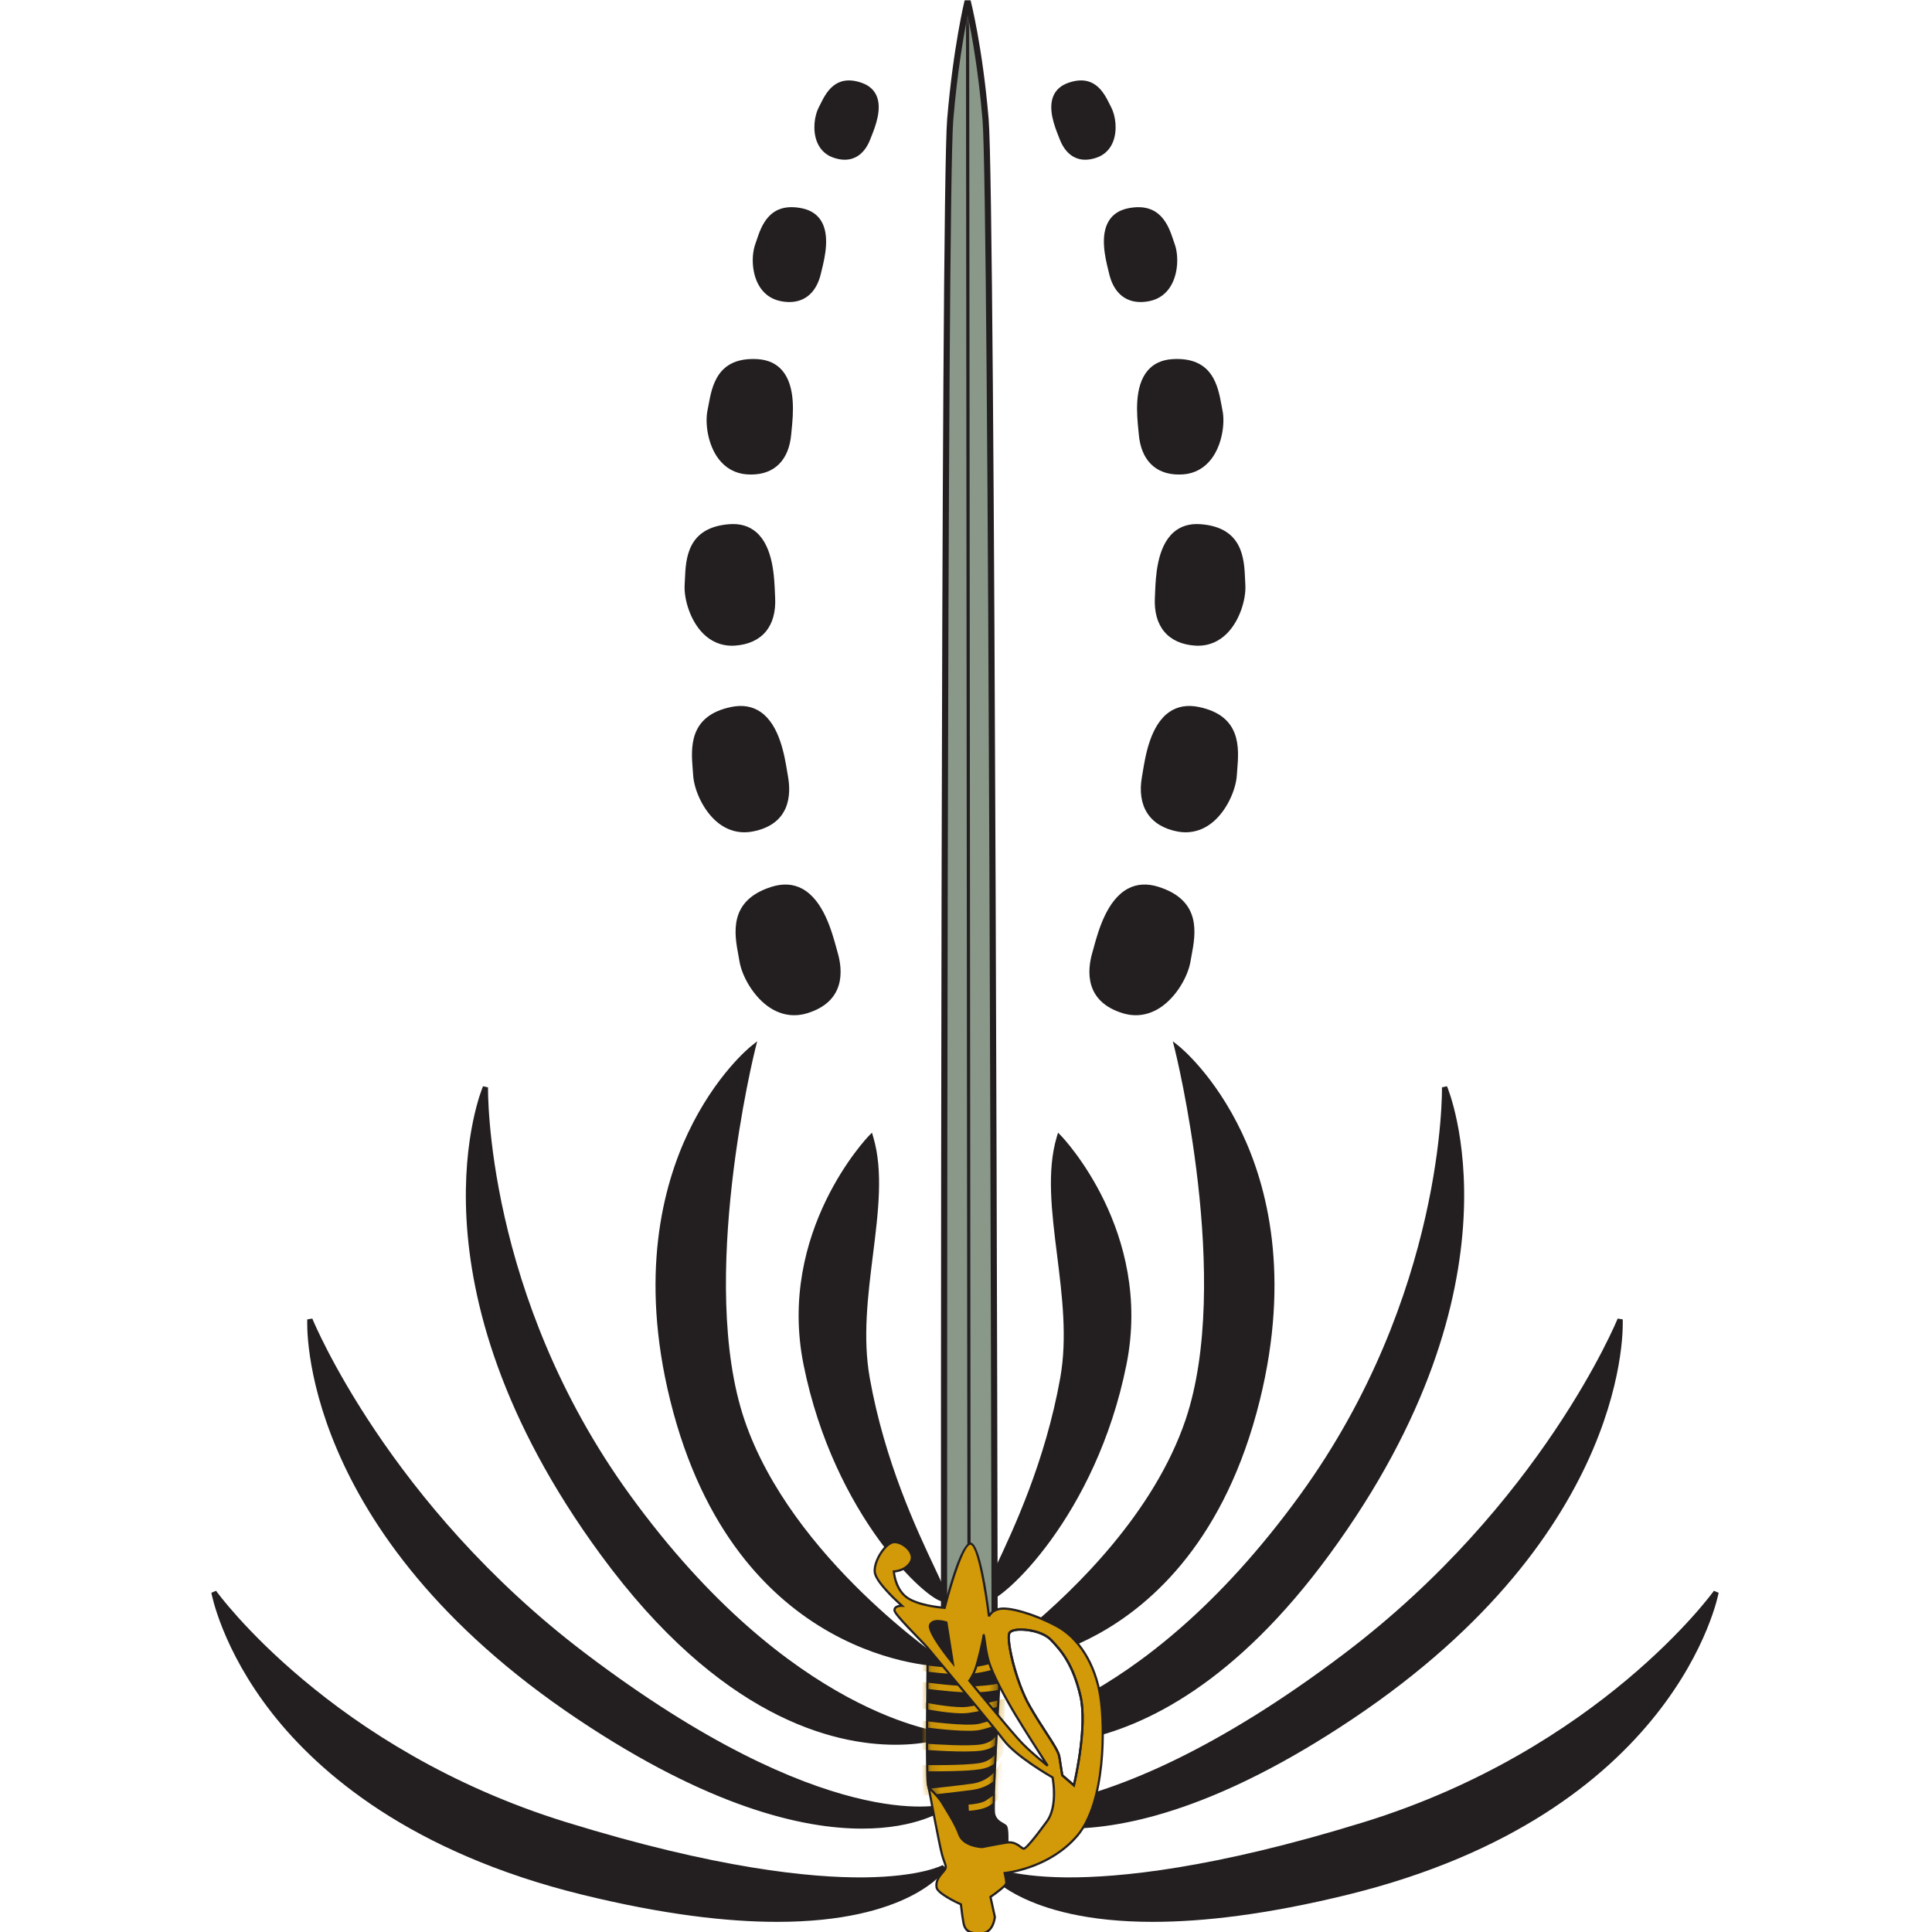 <?xml version="1.0" encoding="UTF-8"?>
<svg width="200px" height="200px" viewBox="0 0 200 200" version="1.1" xmlns="http://www.w3.org/2000/svg" xmlns:xlink="http://www.w3.org/1999/xlink">
    <!-- Generator: Sketch 51.3 (57544) - http://www.bohemiancoding.com/sketch -->
    <title>chaminade</title>
    <desc>Created with Sketch.</desc>
    <defs>
        <path d="M5.327,0.031 C5.327,0.031 5.087,147.763 4.392,155.993 C3.753,163.565 2.531,168.245 2.531,168.245 C2.531,168.245 1.37,163.565 0.73,155.993 C0.036,147.763 0.09,0.456 0.09,0.456 L5.327,0.031 Z" id="path-1"></path>
        <path d="M8.379,1.025 C8.379,1.025 8.425,2.324 8.254,2.611 C8.081,2.901 7.213,3.015 7.011,3.897 C6.807,4.779 7.566,17.507 7.566,17.507 L7.324,23.207 L0.189,24.663 C0.189,24.663 -0.072,7.967 0.156,6.93 C0.383,5.892 0.879,5.574 0.879,5.574 L3.744,0.037 L8.15,0.074 L8.379,1.025 Z" id="path-3"></path>
    </defs>
    <g id="chaminade" stroke="none" stroke-width="1" fill="none" fill-rule="evenodd">
        <g id="chaminade_BGL" transform="translate(21, -1)">
            <g id="chaminade" transform="translate(0.88, 0.219)">
                <g id="g10">
                    <g transform="translate(78.5, 100.547) scale(-1, 1) rotate(-180) translate(-78.5, -100.547) translate(0, 0.047)">
                        <g id="g12">
                            <path d="M87.027,19.945 C86.645,20.555 86.151,21.289 85.613,22.146 C85.088,21.944 84.595,21.769 84.136,21.617 C84.48,21.103 84.77,20.719 84.937,20.6 C85.1,20.484 85.299,20.221 85.51,19.88 C85.989,19.885 86.495,19.905 87.027,19.945 Z M90.097,20.381 C96.697,21.739 105.869,26.32 115.512,39.48 C136.374,67.95 127.662,87.71 127.662,87.71 C127.662,87.71 128.152,66.356 112.934,45.37 C104.413,33.619 96.169,27.435 90.067,24.189 C90.247,23.056 90.216,21.691 90.097,20.381 Z M84.749,31.487 C85.567,31.343 86.416,31.019 86.903,30.519 C87.183,30.232 87.471,29.924 87.756,29.571 C94.564,32.068 104.113,38.551 108.272,55.372 C114.419,80.236 99.988,91.76 99.988,91.76 C99.988,91.76 106.063,67.767 101.092,53.163 C97.831,43.583 89.852,35.745 84.749,31.487 Z M82.639,29.793 C81.135,28.632 80.188,28.005 80.188,28.005 C80.188,28.005 81.24,27.996 82.951,28.285 C82.813,28.837 82.708,29.351 82.639,29.793 Z M81.133,20.328 C81.141,20.491 81.149,20.654 81.157,20.816 C80.434,20.672 80.045,20.641 80.045,20.641 C80.045,20.641 80.424,20.493 81.133,20.328 Z M80.808,12.861 C80.808,12.92 80.81,12.999 80.812,13.096 C80.395,13.157 80.188,13.217 80.188,13.217 C80.188,13.217 80.392,13.072 80.808,12.861 Z M86.35,11.399 C92.264,10.821 102.582,12.246 117.918,22.5 C147.263,42.119 145.832,63.667 145.832,63.667 C145.832,63.667 138.168,44.581 117.511,28.918 C103.359,18.185 93.365,14.546 87.304,13.423 C87.24,13.036 87.133,12.667 86.965,12.359 C86.806,12.067 86.59,11.737 86.35,11.399 Z M97.962,108.205 C93.3,109.677 92.011,103.479 91.459,101.577 C90.907,99.676 90.782,96.73 94.464,95.626 C98.146,94.521 100.724,98.571 101.092,100.78 C101.461,102.989 102.625,106.732 97.962,108.205 Z M102.153,126.816 C97.551,127.755 96.942,121.705 96.606,119.833 C96.27,117.962 96.448,115.136 100.075,114.451 C103.702,113.766 105.758,117.892 105.887,120.04 C106.017,122.186 106.754,125.877 102.153,126.816 Z M102.414,145.73 C97.918,146.086 98.046,140.247 97.944,138.424 C97.842,136.601 98.341,133.928 101.88,133.699 C105.419,133.471 106.894,137.645 106.767,139.706 C106.64,141.769 106.91,145.374 102.414,145.73 Z M99.514,162.819 C95.237,162.559 96.13,157.084 96.275,155.355 C96.42,153.626 97.244,151.177 100.603,151.43 C103.962,151.683 104.798,155.805 104.405,157.728 C104.013,159.651 103.791,163.078 99.514,162.819 Z M94.953,178.438 C91.533,177.743 92.874,173.429 93.187,172.05 C93.5,170.673 94.442,168.791 97.123,169.376 C99.803,169.96 100.01,173.38 99.476,174.886 C98.94,176.393 98.373,179.132 94.953,178.438 Z M88.78,191.429 C86.047,190.463 87.649,187.068 88.066,185.971 C88.484,184.874 89.475,183.435 91.613,184.226 C93.75,185.017 93.525,187.853 92.911,189.031 C92.297,190.208 91.514,192.395 88.78,191.429 Z M87.776,82.495 C85.752,75.683 89.676,66.172 88.144,57.581 C85.935,45.187 80.145,36.165 80.188,34.878 C80.229,33.589 91.09,42.241 94.464,59.054 C97.233,72.852 87.776,82.495 87.776,82.495 Z M80.188,6.958 C80.188,6.958 86.951,-3.113 117.537,4.382 C151.821,12.78 155.766,35.43 155.766,35.43 C155.766,35.43 144.147,19.03 119.377,11.376 C89.021,1.995 80.188,6.958 80.188,6.958 Z" id="path14" fill="#231F20"></path>
                            <path d="M87.158,19.733 C86.728,20.44 86.118,21.33 85.454,22.402 C84.925,22.199 84.43,22.022 83.97,21.87 C84.386,21.23 84.744,20.738 84.937,20.6 C85.135,20.459 85.384,20.103 85.646,19.654 C86.124,19.664 86.629,19.689 87.158,19.733 Z M90.076,20.155 C96.763,21.52 106.052,26.111 115.73,39.32 C136.447,67.589 127.999,87.62 127.911,87.819 L127.391,87.703 C127.397,87.491 127.699,66.194 112.715,45.53 C104.289,33.91 96.09,27.752 90.01,24.501 C90.264,23.25 90.224,21.656 90.076,20.155 Z M83.017,28.027 C82.81,28.818 82.665,29.545 82.595,30.111 C81.061,28.917 80.077,28.257 80.038,28.232 L79.299,27.741 L80.185,27.734 C80.185,27.734 80.188,27.734 80.19,27.734 C80.277,27.734 81.341,27.741 83.017,28.027 Z M87.93,29.35 C89.154,29.802 90.462,30.38 91.806,31.12 C97.483,34.246 104.993,40.98 108.535,55.308 C111.73,68.229 109.289,77.501 106.68,83.006 C103.847,88.983 100.305,91.852 100.157,91.972 L99.526,92.475 L99.725,91.693 C99.785,91.453 105.723,67.613 100.835,53.25 C97.571,43.66 89.447,35.757 84.373,31.541 C85.295,31.438 86.341,31.097 86.903,30.519 C87.24,30.173 87.588,29.799 87.93,29.35 Z M81.171,21.103 C80.448,20.952 80.047,20.913 80.022,20.911 L79.946,20.389 C79.972,20.379 80.381,20.228 81.12,20.065 C81.137,20.416 81.154,20.763 81.171,21.103 Z M87.338,13.664 C87.281,13.19 87.168,12.73 86.965,12.359 C86.759,11.982 86.459,11.541 86.133,11.102 C86.904,11.018 87.749,10.968 88.672,10.968 C94.848,10.968 104.484,13.191 118.069,22.274 C147.206,41.755 146.117,63.467 146.102,63.685 L145.581,63.768 C145.504,63.578 137.709,44.574 117.347,29.135 C104.113,19.098 93.905,14.959 87.338,13.664 Z M80.82,13.347 C80.619,13.385 80.433,13.43 80.263,13.479 L80.031,12.997 C80.095,12.951 80.358,12.771 80.828,12.536 C80.815,12.627 80.808,12.726 80.808,12.834 C80.808,12.935 80.812,13.11 80.82,13.347 Z M90.469,183.731 C90.858,183.731 91.272,183.81 91.708,183.971 C92.479,184.256 93.047,184.824 93.35,185.612 C93.811,186.806 93.599,188.298 93.152,189.156 C93.099,189.256 93.046,189.364 92.99,189.477 C92.4,190.663 91.412,192.65 88.69,191.684 C87.969,191.429 87.464,190.994 87.189,190.39 C86.565,189.013 87.306,187.152 87.703,186.151 L87.812,185.874 C88.347,184.47 89.284,183.731 90.469,183.731 Z M96.193,168.999 C96.506,168.999 96.836,169.035 97.181,169.111 C98.132,169.319 98.891,169.89 99.377,170.763 C100.118,172.095 100.116,173.891 99.731,174.978 C99.685,175.107 99.639,175.245 99.591,175.388 C99.093,176.883 98.252,179.38 94.899,178.704 C94.011,178.523 93.347,178.096 92.929,177.436 C91.965,175.918 92.535,173.588 92.839,172.338 L92.923,171.991 C93.363,170.05 94.532,168.999 96.193,168.999 Z M100.155,151.143 C100.308,151.143 100.464,151.148 100.623,151.16 C101.798,151.249 102.805,151.806 103.533,152.771 C104.638,154.234 104.945,156.444 104.671,157.783 C104.637,157.947 104.606,158.121 104.572,158.305 C104.203,160.31 103.657,163.337 99.497,163.089 C98.404,163.023 97.54,162.624 96.928,161.907 C95.515,160.246 95.806,157.334 95.963,155.77 C95.979,155.607 95.994,155.459 96.005,155.332 C96.23,152.647 97.733,151.143 100.155,151.143 Z M102.151,133.42 C103.27,133.42 104.292,133.851 105.12,134.676 C106.484,136.035 107.126,138.291 107.037,139.724 C107.026,139.9 107.019,140.087 107.011,140.283 C106.919,142.422 106.782,145.656 102.435,146 C101.29,146.093 100.334,145.805 99.594,145.147 C97.882,143.628 97.759,140.554 97.694,138.902 C97.687,138.729 97.681,138.572 97.674,138.44 C97.506,135.438 99.033,133.611 101.862,133.429 C101.96,133.422 102.055,133.42 102.151,133.42 Z M100.856,114.106 C101.816,114.106 102.732,114.428 103.541,115.058 C105.121,116.289 106.068,118.535 106.157,120.023 C106.169,120.206 106.185,120.4 106.201,120.605 C106.379,122.823 106.647,126.176 102.207,127.082 C101.038,127.321 100.017,127.146 99.17,126.562 C97.212,125.211 96.697,122.052 96.42,120.356 C96.39,120.178 96.364,120.018 96.339,119.882 C95.786,116.808 97.129,114.731 100.025,114.184 C100.304,114.132 100.581,114.106 100.856,114.106 Z M95.695,95.17 C96.53,95.17 97.349,95.411 98.115,95.887 C99.881,96.988 101.105,99.207 101.359,100.736 C101.391,100.924 101.428,101.124 101.467,101.332 C101.892,103.607 102.534,107.045 98.044,108.463 C96.863,108.836 95.789,108.768 94.852,108.257 C92.682,107.074 91.804,103.863 91.333,102.137 C91.283,101.955 91.239,101.793 91.198,101.653 C90.667,99.821 90.373,96.57 94.387,95.366 C94.824,95.235 95.261,95.17 95.695,95.17 Z M80.313,34.481 C81.832,34.481 91.569,43.243 94.73,59.001 C97.495,72.779 88.066,82.588 87.97,82.684 L87.648,83.013 L87.516,82.572 C86.463,79.028 86.989,74.812 87.547,70.351 C88.073,66.136 88.617,61.778 87.877,57.629 C86.331,48.952 82.994,41.877 81.202,38.075 C80.301,36.162 79.902,35.298 79.917,34.87 C79.923,34.655 80.071,34.501 80.285,34.482 C80.294,34.481 80.304,34.481 80.313,34.481 Z M97.459,1.316 C102.626,1.316 109.225,2.066 117.601,4.119 C151.664,12.462 155.993,35.155 156.033,35.383 L155.544,35.587 C155.429,35.423 143.685,19.171 119.297,11.635 C103.715,6.819 93.939,5.88 88.493,5.919 C82.589,5.975 80.341,7.183 80.32,7.195 L79.963,6.806 C80.165,6.504 83.862,1.316 97.459,1.316 Z" id="path16" fill="#231F20" fill-rule="nonzero"></path>
                            <path d="M58.07,108.205 C62.733,109.677 64.022,103.479 64.574,101.577 C65.126,99.676 65.25,96.73 61.568,95.626 C57.887,94.521 55.309,98.571 54.941,100.78 C54.572,102.989 53.408,106.732 58.07,108.205 Z M53.88,126.816 C58.481,127.755 59.09,121.705 59.426,119.833 C59.763,117.962 59.585,115.136 55.958,114.451 C52.33,113.766 50.275,117.892 50.145,120.04 C50.015,122.186 49.279,125.877 53.88,126.816 Z M53.619,145.73 C58.115,146.086 57.987,140.247 58.089,138.424 C58.191,136.601 57.691,133.928 54.152,133.699 C50.614,133.471 49.139,137.645 49.266,139.706 C49.393,141.769 49.124,145.374 53.619,145.73 Z M56.519,162.819 C60.795,162.559 59.903,157.084 59.757,155.355 C59.612,153.626 58.788,151.177 55.43,151.43 C52.071,151.683 51.235,155.805 51.627,157.728 C52.02,159.651 52.242,163.078 56.519,162.819 Z M61.08,178.438 C64.499,177.743 63.159,173.429 62.846,172.05 C62.532,170.673 61.59,168.791 58.91,169.376 C56.23,169.96 56.023,173.38 56.557,174.886 C57.092,176.393 57.66,179.132 61.08,178.438 Z M67.253,191.429 C69.985,190.463 68.383,187.068 67.967,185.971 C67.549,184.874 66.557,183.435 64.42,184.226 C62.282,185.017 62.508,187.853 63.121,189.031 C63.735,190.208 64.519,192.395 67.253,191.429 Z M68.256,82.495 C70.281,75.683 66.357,66.172 67.888,57.581 C70.097,45.187 75.888,36.165 75.846,34.878 C75.804,33.589 64.942,42.241 61.568,59.054 C58.799,72.852 68.256,82.495 68.256,82.495 Z M56.045,91.76 C56.045,91.76 49.97,67.767 54.941,53.163 C59.911,38.56 75.846,28.005 75.846,28.005 C75.846,28.005 54.572,27.821 47.761,55.372 C41.614,80.236 56.045,91.76 56.045,91.76 Z M75.988,20.641 C75.988,20.641 60.095,21.93 43.098,45.37 C27.881,66.356 28.37,87.71 28.37,87.71 C28.37,87.71 19.657,67.95 40.521,39.48 C59.133,14.079 75.988,20.641 75.988,20.641 Z M75.846,13.217 C75.846,13.217 63.838,9.72 38.52,28.918 C17.865,44.581 10.2,63.667 10.2,63.667 C10.2,63.667 8.77,42.119 38.113,22.5 C64.291,4.998 75.846,13.217 75.846,13.217 Z M75.846,6.958 C75.846,6.958 67.012,1.995 36.655,11.376 C11.887,19.03 0.267,35.43 0.267,35.43 C0.267,35.43 4.212,12.78 38.496,4.382 C69.082,-3.113 75.846,6.958 75.846,6.958 Z" id="path22" fill="#231F20"></path>
                            <path d="M66.001,191.398 C64.603,191.398 64.017,190.219 63.528,189.235 C63.47,189.118 63.415,189.008 63.362,188.905 C62.98,188.174 62.79,186.839 63.188,185.806 C63.437,185.159 63.883,184.713 64.514,184.48 C66.396,183.782 67.292,184.958 67.713,186.068 L67.824,186.351 C68.193,187.277 68.88,188.999 68.35,190.166 C68.136,190.637 67.748,190.967 67.162,191.173 C66.722,191.329 66.338,191.398 66.001,191.398 Z M65.564,183.731 C65.176,183.731 64.761,183.81 64.325,183.971 C63.553,184.256 62.985,184.824 62.682,185.612 C62.222,186.806 62.434,188.298 62.88,189.155 C62.933,189.256 62.987,189.364 63.043,189.477 C63.632,190.663 64.618,192.649 67.343,191.684 C68.065,191.429 68.569,190.994 68.844,190.389 C69.468,189.012 68.727,187.151 68.329,186.15 L68.22,185.874 C67.687,184.47 66.749,183.731 65.564,183.731 Z M60.052,178.278 C57.976,178.278 57.416,176.599 56.955,175.215 C56.906,175.069 56.859,174.927 56.813,174.795 C56.476,173.849 56.473,172.206 57.13,171.027 C57.543,170.282 58.161,169.817 58.968,169.641 C61.374,169.116 62.26,170.695 62.581,172.111 L62.667,172.469 C62.953,173.642 63.485,175.824 62.646,177.146 C62.304,177.684 61.774,178.02 61.025,178.172 C60.668,178.244 60.345,178.278 60.052,178.278 Z M59.839,168.999 C59.526,168.999 59.197,169.035 58.852,169.111 C57.901,169.319 57.141,169.89 56.655,170.763 C55.914,172.095 55.916,173.891 56.302,174.978 C56.348,175.106 56.393,175.242 56.441,175.387 C56.939,176.882 57.775,179.389 61.134,178.704 C62.021,178.523 62.684,178.097 63.104,177.436 C64.067,175.92 63.499,173.592 63.194,172.34 L63.11,171.991 C62.668,170.05 61.499,168.999 59.839,168.999 Z M56.078,162.561 C52.796,162.561 52.335,160.056 51.994,158.207 C51.96,158.02 51.927,157.841 51.893,157.674 C51.643,156.452 51.923,154.432 52.932,153.096 C53.574,152.247 54.421,151.779 55.45,151.7 C58.517,151.473 59.336,153.573 59.487,155.378 C59.498,155.507 59.513,155.658 59.53,155.825 C59.679,157.308 59.955,160.071 58.691,161.555 C58.179,162.157 57.443,162.491 56.503,162.548 C56.356,162.557 56.215,162.561 56.078,162.561 Z M55.877,151.143 C55.725,151.143 55.569,151.148 55.409,151.16 C54.234,151.249 53.228,151.806 52.5,152.769 C51.394,154.233 51.088,156.444 51.361,157.783 C51.395,157.948 51.427,158.122 51.461,158.306 C51.83,160.31 52.367,163.327 56.535,163.089 C57.628,163.023 58.493,162.625 59.104,161.907 C60.517,160.246 60.226,157.334 60.07,155.77 C60.053,155.607 60.039,155.459 60.028,155.332 C59.801,152.647 58.298,151.143 55.877,151.143 Z M53.619,145.73 L53.64,145.46 C49.772,145.154 49.652,142.325 49.565,140.26 C49.556,140.06 49.548,139.869 49.537,139.69 C49.456,138.377 50.045,136.307 51.296,135.059 C52.092,134.266 53.055,133.897 54.135,133.97 C57.373,134.179 57.925,136.499 57.819,138.408 C57.811,138.545 57.805,138.704 57.798,138.88 C57.735,140.452 57.618,143.375 56.079,144.741 C55.454,145.296 54.639,145.536 53.64,145.46 L53.619,145.73 Z M53.882,133.42 C52.762,133.42 51.741,133.851 50.913,134.676 C49.549,136.035 48.907,138.291 48.995,139.724 C49.006,139.9 49.014,140.087 49.022,140.283 C49.113,142.422 49.25,145.656 53.598,146 C54.743,146.093 55.699,145.803 56.439,145.147 C58.151,143.628 58.273,140.554 58.339,138.902 C58.346,138.729 58.352,138.572 58.36,138.44 C58.528,135.438 57,133.611 54.17,133.429 C54.073,133.422 53.978,133.42 53.882,133.42 Z M53.934,126.551 C49.965,125.74 50.201,122.798 50.372,120.649 C50.389,120.441 50.404,120.243 50.416,120.055 C50.499,118.686 51.371,116.619 52.825,115.485 C53.752,114.764 54.789,114.505 55.907,114.718 C59.235,115.346 59.513,117.82 59.159,119.785 C59.134,119.925 59.108,120.089 59.077,120.27 C58.814,121.887 58.321,124.897 56.554,126.116 C55.834,126.612 54.955,126.758 53.934,126.551 Z M55.177,114.106 C54.216,114.106 53.301,114.428 52.492,115.057 C50.913,116.288 49.964,118.534 49.874,120.023 C49.864,120.206 49.848,120.402 49.832,120.606 C49.654,122.824 49.387,126.176 53.826,127.082 C54.995,127.321 56.016,127.145 56.861,126.563 C58.819,125.212 59.336,122.055 59.613,120.358 C59.642,120.179 59.668,120.018 59.693,119.882 C60.018,118.075 59.971,114.933 56.008,114.184 C55.729,114.132 55.45,114.106 55.177,114.106 Z M58.152,107.946 C54.12,106.673 54.686,103.645 55.099,101.434 C55.138,101.221 55.176,101.017 55.208,100.825 C55.444,99.413 56.574,97.363 58.206,96.347 C59.247,95.699 60.353,95.543 61.491,95.885 C64.878,96.901 64.895,99.5 64.313,101.501 C64.272,101.643 64.227,101.809 64.177,101.993 C63.727,103.64 62.889,106.707 60.92,107.78 C60.119,108.216 59.186,108.273 58.152,107.946 Z M60.337,95.17 C59.503,95.17 58.684,95.411 57.919,95.887 C56.153,96.987 54.928,99.207 54.673,100.736 C54.642,100.925 54.604,101.125 54.566,101.335 C54.141,103.608 53.499,107.046 57.989,108.463 C59.17,108.836 60.244,108.767 61.18,108.257 C63.351,107.072 64.228,103.861 64.7,102.136 C64.749,101.954 64.794,101.792 64.834,101.653 C65.366,99.822 65.66,96.57 61.646,95.366 C61.209,95.235 60.772,95.17 60.337,95.17 Z M68.125,81.947 C66.499,80.085 59.42,71.139 61.834,59.108 C64.889,43.886 73.979,35.671 75.549,35.06 C75.435,35.523 74.942,36.566 74.341,37.843 C72.537,41.666 69.18,48.784 67.621,57.535 C66.867,61.763 67.417,66.163 67.948,70.417 C68.473,74.622 68.97,78.605 68.125,81.947 Z M75.719,34.481 C74.203,34.481 64.465,43.243 61.302,59.001 C58.538,72.779 67.967,82.588 68.062,82.684 L68.385,83.013 L68.516,82.572 C69.57,79.026 69.043,74.812 68.486,70.35 C67.959,66.135 67.416,61.777 68.155,57.629 C69.701,48.951 73.039,41.875 74.831,38.074 C75.733,36.161 76.131,35.298 76.116,34.87 C76.11,34.655 75.962,34.501 75.748,34.482 C75.739,34.481 75.729,34.481 75.719,34.481 Z M55.579,90.974 C54.424,89.864 51.905,87.134 49.83,82.746 C47.266,77.326 44.872,68.187 48.024,55.437 C51.515,41.316 58.89,34.685 64.463,31.609 C69.012,29.097 73.135,28.478 74.915,28.326 C71.639,30.681 58.994,40.413 54.684,53.076 C52.1,60.667 52.537,70.803 53.359,77.969 C54.054,84.026 55.134,89.042 55.579,90.974 Z M75.844,27.734 C75.433,27.734 54.25,27.995 47.498,55.308 C44.303,68.229 46.743,77.501 49.353,83.006 C52.187,88.983 55.727,91.852 55.876,91.972 L56.506,92.475 L56.308,91.693 C56.248,91.453 50.309,67.611 55.197,53.25 C60.08,38.905 75.836,28.336 75.995,28.232 L76.734,27.741 L75.848,27.734 C75.848,27.734 75.846,27.734 75.844,27.734 Z M28.133,86.173 C26.662,81.156 23.365,63.35 40.74,39.64 C56.237,18.491 70.627,19.689 74.73,20.579 C70.648,21.439 57.053,25.663 42.879,45.212 C30.116,62.812 28.366,80.879 28.133,86.173 Z M70.822,19.65 C64.331,19.65 52.633,22.491 40.302,39.32 C19.586,67.589 28.034,87.62 28.122,87.819 L28.641,87.703 C28.636,87.491 28.333,66.194 43.318,45.53 C60.031,22.48 75.852,20.924 76.01,20.911 L76.086,20.389 C76.029,20.366 74.081,19.65 70.822,19.65 Z M10.49,62.349 C10.759,57.413 13.493,39.288 38.264,22.726 C58.769,9.016 70.291,11.209 74.18,12.706 C70.014,12.446 58.373,13.526 38.356,28.702 C20.855,41.973 12.575,57.884 10.49,62.349 Z M67.361,10.968 C61.185,10.968 51.55,13.19 37.963,22.274 C8.826,41.755 9.915,63.467 9.93,63.685 L10.451,63.768 C10.528,63.578 18.331,44.567 38.684,29.135 C63.606,10.235 75.652,13.442 75.77,13.479 L76.003,12.997 C75.774,12.834 73.019,10.968 67.361,10.968 Z M0.852,34.238 C2.294,29.407 9.465,11.772 38.56,4.644 C63.062,-1.358 72.223,4.029 74.791,6.254 C71.53,5.243 61.057,3.55 36.575,11.118 C15.596,17.601 3.898,30.5 0.852,34.238 Z M58.575,1.316 C53.407,1.316 46.811,2.064 38.431,4.119 C20.646,8.474 11.148,16.73 6.312,22.887 C1.058,29.577 0.01,35.326 0,35.383 L0.488,35.587 C0.604,35.423 12.348,19.171 36.735,11.635 C52.319,6.819 62.074,5.872 67.54,5.919 C73.444,5.975 75.691,7.183 75.713,7.195 L76.071,6.806 C75.867,6.504 72.168,1.316 58.575,1.316 Z" id="path24" fill="#231F20" fill-rule="nonzero"></path>
                            <path d="M81.083,31.94 C81.083,31.94 80.843,179.672 80.149,187.902 C79.51,195.474 78.287,200.154 78.287,200.154 C78.287,200.154 77.126,195.474 76.487,187.902 C75.793,179.672 75.846,32.365 75.846,32.365 L81.083,31.94" id="path26" fill="#8A9889" fill-rule="nonzero"></path>
                            <g id="g28" transform="translate(75.756, 31.909)">
                                <g id="g30-Clipped">
                                    <mask id="mask-2" fill="white">
                                        <use xlink:href="#path-1"></use>
                                    </mask>
                                    <g id="path32"></g>
                                    <g id="g30" mask="url(#mask-2)" fill="#231F20" fill-rule="nonzero">
                                        <g transform="translate(2.279, 5.427)" id="path36">
                                            <polyline points="0.232 0.095 0.08 162.959 0.412 162.959 0.564 0.095 0.232 0.095"></polyline>
                                        </g>
                                    </g>
                                </g>
                            </g>
                            <path d="M76.166,32.66 L80.763,32.287 C80.751,40.289 80.5,179.945 79.83,187.875 C79.401,192.966 78.7,196.771 78.295,198.688 C77.907,196.77 77.234,192.965 76.805,187.875 C76.134,179.927 76.163,40.062 76.166,32.66 Z M81.403,31.595 L75.527,32.07 L75.527,32.365 C75.527,33.839 75.482,179.779 76.169,187.929 C76.803,195.439 77.966,200.183 77.978,200.231 L78.596,200.234 C78.608,200.188 79.833,195.442 80.466,187.929 C81.154,179.78 81.4,33.419 81.402,31.94 L81.403,31.595 Z" id="path38" fill="#231F20" fill-rule="nonzero"></path>
                            <path d="M82.398,9.599 C82.398,9.599 82.445,10.898 82.273,11.185 C82.1,11.475 81.233,11.589 81.03,12.472 C80.827,13.353 81.586,26.082 81.586,26.082 L81.344,31.782 L74.208,33.237 C74.208,33.237 73.948,16.542 74.175,15.504 C74.403,14.466 74.899,14.148 74.899,14.148 L77.763,8.611 L82.17,8.648 L82.398,9.599" id="path40" fill="#231F20" fill-rule="nonzero"></path>
                            <g id="g42" transform="translate(74.02, 8.574)">
                                <g id="g44-Clipped">
                                    <mask id="mask-4" fill="white">
                                        <use xlink:href="#path-3"></use>
                                    </mask>
                                    <g id="path46"></g>
                                    <g id="g44" mask="url(#mask-4)" fill="#D29908" fill-rule="nonzero">
                                        <g transform="translate(-1.302, 4.233)" id="path50">
                                            <path d="M5.698,0.008 L5.664,0.646 C6.016,0.665 7.025,0.777 7.46,1.062 C8.051,1.451 8.366,1.701 8.507,1.82 L8.491,3.268 C8.018,2.839 7.243,2.336 6.116,2.18 C4.226,1.921 1.182,1.603 1.151,1.6 L0.8,1.563 L0.797,4.741 L1.121,4.735 C1.159,4.737 5.1,4.673 6.779,4.94 C8.125,5.154 8.565,6.027 8.651,6.235 L8.649,6.957 C8.312,6.654 7.804,6.365 7.05,6.245 C5.384,5.979 1.109,6.323 0.926,6.337 L0.633,6.361 L0.634,9.369 L0.998,9.319 C1.043,9.312 5.463,8.694 6.784,9.016 C7.763,9.255 8.442,9.516 8.741,9.642 L8.789,10.794 C8.098,10.617 6.695,10.276 5.611,10.134 C4.114,9.937 0.888,10.61 0.751,10.638 L0.483,10.695 L0.627,13.382 L0.973,13.332 C1.01,13.326 4.703,12.801 6.681,12.917 C8.018,12.997 8.737,13.158 9.049,13.249 L8.989,14.868 C8.274,14.628 6.753,14.184 5.198,14.148 C3.118,14.113 0.182,14.58 0.057,14.6 L0.161,15.229 C0.191,15.225 3.164,14.736 5.183,14.786 C7.16,14.832 9.155,15.605 9.176,15.611 L9.594,15.776 L9.703,12.823 L9.512,12.733 C9.439,12.701 8.751,12.402 6.719,12.28 C5.023,12.174 2.209,12.522 1.227,12.653 L1.15,11.209 C1.956,11.052 4.369,10.622 5.528,10.766 C6.951,10.953 9.022,11.514 9.043,11.52 L9.464,11.634 L9.362,9.227 L9.191,9.143 C9.156,9.128 8.349,8.74 6.935,8.397 C5.721,8.097 2.388,8.493 1.272,8.638 L1.271,6.952 C2.277,6.879 5.6,6.664 6.95,6.876 C8.358,7.099 8.647,8.014 8.658,8.053 L9.283,7.966 L9.289,6.127 L9.273,6.078 C9.254,6.018 8.777,4.611 6.879,4.31 C5.416,4.076 2.429,4.087 1.436,4.093 L1.437,2.272 C2.294,2.363 4.53,2.607 6.029,2.812 C7.752,3.049 8.5,4.22 8.53,4.27 L9.109,5.2 L9.147,1.552 L9.056,1.458 C9.025,1.427 8.731,1.134 7.809,0.529 C7.154,0.099 5.845,0.016 5.698,0.008"></path>
                                        </g>
                                    </g>
                                </g>
                            </g>
                            <path d="M74.32,33.098 C74.296,31.493 74.076,16.492 74.286,15.528 C74.499,14.559 74.956,14.247 74.961,14.244 L74.986,14.228 L77.832,8.726 L82.08,8.761 L82.285,9.614 C82.302,10.105 82.287,10.94 82.176,11.128 C82.134,11.198 82.002,11.273 81.864,11.353 C81.526,11.545 81.065,11.809 80.919,12.447 C80.715,13.332 81.44,25.567 81.472,26.088 L81.234,31.688 L74.32,33.098 Z M77.695,8.497 L74.81,14.072 C74.698,14.157 74.271,14.535 74.064,15.479 C73.837,16.519 74.084,32.557 74.095,33.24 L74.097,33.376 L81.454,31.876 L81.457,31.787 L81.699,26.087 C81.437,21.677 80.983,13.181 81.141,12.497 C81.266,11.957 81.66,11.731 81.977,11.55 C82.149,11.452 82.299,11.366 82.371,11.244 C82.555,10.936 82.517,9.731 82.512,9.594 L82.51,9.572 L82.26,8.534 L82.171,8.533 L77.695,8.497 Z" id="path52" fill="#231F20" fill-rule="nonzero"></path>
                            <path d="M79.644,0.114 C80.995,0.139 81.107,1.828 81.107,1.828 L80.653,3.9 C80.653,3.9 82.276,5.006 82.288,5.324 C82.301,5.642 82.122,6.371 82.122,6.371 C82.122,6.371 86.63,6.741 89.614,10.206 C92.598,13.671 92.513,21.574 92.021,24.678 C91.529,27.782 89.937,30.655 87.462,31.963 C84.985,33.272 82.592,33.87 81.667,33.723 C80.743,33.577 80.499,32.94 80.499,32.94 C80.499,32.94 79.615,40.303 78.613,40.46 C77.612,40.617 75.914,33.822 75.914,33.822 C75.914,33.822 73.238,33.997 71.992,34.902 C70.745,35.808 70.652,37.592 70.652,37.592 C70.652,37.592 71.842,37.624 72.389,38.561 C72.935,39.498 71.616,40.644 70.706,40.626 C69.795,40.609 68.504,38.607 68.685,37.468 C68.864,36.33 71.497,34.036 71.497,34.036 C71.497,34.036 70.643,34.058 70.726,33.536 C70.808,33.015 73.67,30.284 74.257,29.556 C74.844,28.827 80.707,21.875 82.022,20.131 C83.338,18.385 87.08,16.267 87.08,16.267 C87.08,16.267 87.671,13.334 86.507,11.73 C85.342,10.127 84.364,8.932 84.119,8.893 C83.872,8.854 83.361,9.688 82.347,9.526 C81.332,9.367 79.773,9.056 79.773,9.056 C79.773,9.056 77.871,9.133 77.424,10.355 C76.978,11.577 76.12,12.826 75.685,13.579 C75.249,14.331 74.26,15.213 74.26,15.213 C74.26,15.213 75.337,9.392 75.64,8.274 C75.944,7.158 76.243,7.048 75.789,6.534 C75.337,6.02 74.968,5.555 75.076,4.876 C75.183,4.198 77.591,3.132 77.591,3.132 C77.591,3.132 77.804,1.208 77.947,0.884 C78.091,0.562 78.292,0.09 79.644,0.114 Z M86.572,17.479 C86.572,17.479 84.492,20.678 83.293,22.665 C82.093,24.651 80.874,26.979 80.491,28.211 C80.106,29.443 79.984,31.405 79.934,30.926 C79.883,30.447 79.394,28.353 79.113,27.551 C78.832,26.748 78.464,26.282 78.464,26.282 C78.464,26.282 82.845,20.922 83.935,19.802 C85.027,18.683 86.572,17.479 86.572,17.479 Z M76.758,28.091 L76.09,32.305 C76.09,32.305 74.689,32.778 74.398,32.037 C74.108,31.297 76.758,28.091 76.758,28.091 Z M89.289,15.451 C89.289,15.451 90.74,21.414 89.967,24.698 C89.195,27.981 87.994,29.399 86.903,30.519 C85.812,31.639 82.903,31.873 82.603,31.194 C82.302,30.515 83.225,26.249 84.711,23.647 C86.197,21.044 87.642,19.285 87.783,18.394 L88.085,16.489 L89.289,15.451 Z" id="path54" fill="#D29908"></path>
                            <path d="M75.207,32.342 C74.903,32.342 74.61,32.264 74.504,31.996 C74.328,31.543 75.591,29.731 76.578,28.493 L75.989,32.217 C75.853,32.256 75.524,32.342 75.207,32.342 Z M76.935,27.697 L76.67,28.018 C76.394,28.352 73.986,31.299 74.292,32.078 C74.619,32.913 76.065,32.434 76.127,32.413 L76.192,32.392 L76.935,27.697 Z M78.608,26.287 C79.122,25.657 83.009,20.916 84.017,19.881 C84.689,19.192 85.542,18.464 86.091,18.013 C85.43,19.037 84.071,21.154 83.196,22.605 C82.088,24.44 80.787,26.874 80.381,28.178 C80.168,28.862 80.033,29.779 79.95,30.361 C79.782,29.538 79.441,28.145 79.221,27.512 C78.998,26.876 78.723,26.449 78.608,26.287 Z M86.502,17.389 C86.486,17.402 84.938,18.61 83.853,19.723 C82.772,20.833 78.419,26.155 78.375,26.21 L78.318,26.281 L78.374,26.353 C78.378,26.358 78.735,26.816 79.005,27.589 C79.289,28.4 79.772,30.481 79.82,30.938 C79.826,30.994 79.839,31.112 79.95,31.114 C79.954,31.114 79.958,31.114 79.961,31.114 C80.073,31.114 80.079,31.072 80.166,30.46 C80.247,29.891 80.383,28.939 80.6,28.245 C80.999,26.961 82.289,24.546 83.391,22.724 C84.574,20.761 86.648,17.574 86.668,17.542 L86.502,17.389 Z M88.191,16.549 L89.221,15.66 C89.453,16.686 90.538,21.772 89.856,24.671 C89.097,27.897 87.941,29.29 86.821,30.44 C86.002,31.281 84.155,31.58 83.243,31.416 C82.955,31.364 82.76,31.265 82.707,31.148 C82.427,30.517 83.359,26.244 84.81,23.703 C85.414,22.647 85.999,21.747 86.516,20.951 C87.266,19.798 87.808,18.964 87.895,18.412 L88.191,16.549 Z M89.356,15.243 L87.979,16.43 L87.67,18.376 C87.591,18.881 87.06,19.698 86.324,20.827 C85.806,21.625 85.219,22.528 84.613,23.591 C83.155,26.143 82.156,30.467 82.499,31.24 C82.586,31.436 82.822,31.572 83.203,31.64 C84.184,31.818 86.1,31.507 86.984,30.599 C88.126,29.427 89.306,28.006 90.079,24.724 C90.848,21.451 89.414,15.483 89.399,15.425 L89.356,15.243 Z M79.642,0.229 L79.644,0.114 L79.642,0.229 C80.809,0.248 80.976,1.659 80.991,1.821 L80.525,3.95 L80.588,3.993 C81.334,4.502 82.153,5.157 82.175,5.329 C82.187,5.626 82.013,6.337 82.012,6.344 L81.98,6.474 L82.112,6.484 C82.157,6.488 86.611,6.892 89.529,10.28 C92.472,13.7 92.395,21.587 91.909,24.66 C91.386,27.958 89.705,30.65 87.408,31.862 C84.989,33.142 82.594,33.756 81.685,33.612 C80.843,33.477 80.615,32.923 80.605,32.899 L80.386,32.927 C80.049,35.739 79.263,40.242 78.596,40.349 C78.588,40.349 78.58,40.349 78.573,40.349 C77.945,40.349 76.711,36.54 76.024,33.794 L76.001,33.703 L75.906,33.708 C75.795,33.716 73.183,33.896 71.925,34.81 C70.649,35.737 70.543,37.51 70.538,37.585 L70.532,37.701 L70.649,37.704 C70.66,37.706 71.783,37.749 72.29,38.618 C72.5,38.978 72.379,39.334 72.24,39.57 C71.933,40.093 71.258,40.513 70.727,40.513 C70.721,40.513 70.715,40.513 70.708,40.513 C70.421,40.507 70.051,40.258 69.692,39.83 C69.163,39.198 68.686,38.188 68.797,37.486 C68.968,36.402 71.546,34.145 71.571,34.122 L71.809,33.915 L71.494,33.923 C71.365,33.929 71.019,33.899 70.886,33.747 C70.841,33.695 70.825,33.634 70.838,33.554 C70.887,33.248 72.234,31.855 73.126,30.933 C73.67,30.369 74.14,29.882 74.345,29.627 C74.51,29.424 75.079,28.742 75.867,27.799 C77.849,25.427 81.165,21.456 82.113,20.199 C83.4,18.493 87.099,16.386 87.136,16.367 L87.182,16.34 L87.191,16.29 C87.217,16.167 87.779,13.288 86.599,11.664 C85.665,10.379 84.481,8.836 84.137,8.781 C84.005,8.761 83.882,8.853 83.711,8.981 C83.41,9.206 83.003,9.51 82.365,9.414 C81.364,9.256 79.811,8.946 79.795,8.944 C79.688,8.946 77.784,9.037 77.317,10.316 C76.978,11.245 76.405,12.177 75.945,12.927 C75.81,13.147 75.687,13.347 75.586,13.521 C75.298,14.018 74.755,14.582 74.435,14.891 C74.671,13.626 75.494,9.248 75.75,8.304 C75.836,7.987 75.921,7.754 75.99,7.565 C76.164,7.092 76.243,6.876 75.875,6.459 C75.411,5.932 75.09,5.512 75.188,4.895 C75.259,4.444 76.728,3.638 77.637,3.235 L77.697,3.209 L77.705,3.144 C77.763,2.615 77.939,1.183 78.052,0.931 C78.189,0.621 78.38,0.192 79.642,0.229 Z M79.546,0 C78.216,0 77.994,0.499 77.846,0.833 C77.707,1.144 77.528,2.679 77.485,3.054 C77.052,3.25 75.07,4.18 74.963,4.858 C74.85,5.573 75.215,6.055 75.704,6.61 C75.982,6.925 75.943,7.033 75.776,7.488 C75.706,7.68 75.619,7.919 75.53,8.244 C75.229,9.355 74.192,14.955 74.148,15.193 L74.087,15.52 L74.335,15.298 C74.376,15.262 75.344,14.395 75.783,13.635 C75.883,13.462 76.005,13.264 76.139,13.045 C76.58,12.327 77.184,11.346 77.531,10.394 C77.947,9.257 79.759,9.17 79.778,9.169 C79.766,9.17 81.324,9.481 82.329,9.639 C83.062,9.756 83.533,9.398 83.848,9.165 C83.939,9.095 84.06,9.01 84.102,9.006 C84.267,9.046 85.063,9.936 86.414,11.797 C87.455,13.229 87.047,15.803 86.977,16.194 C86.524,16.455 83.183,18.403 81.931,20.061 C80.987,21.314 77.672,25.283 75.692,27.652 C74.903,28.596 74.333,29.279 74.168,29.485 C73.968,29.732 73.502,30.215 72.961,30.773 C71.621,32.161 70.668,33.168 70.613,33.518 C70.59,33.664 70.625,33.794 70.715,33.897 C70.84,34.041 71.049,34.103 71.221,34.13 C70.593,34.699 68.728,36.462 68.572,37.45 C68.45,38.221 68.955,39.304 69.518,39.977 C69.924,40.462 70.345,40.734 70.704,40.741 C70.712,40.741 70.72,40.741 70.727,40.741 C71.34,40.741 72.086,40.281 72.437,39.685 C72.676,39.277 72.694,38.858 72.488,38.504 C72.014,37.692 71.105,37.522 70.776,37.486 C70.821,37.09 71.047,35.729 72.058,34.994 C73.133,34.213 75.343,33.985 75.827,33.943 C76.16,35.262 77.564,40.578 78.587,40.578 C78.602,40.578 78.616,40.575 78.631,40.573 C79.596,40.421 80.355,35.005 80.573,33.269 C80.751,33.479 81.08,33.746 81.649,33.837 C82.588,33.993 84.961,33.414 87.515,32.064 C89.874,30.817 91.6,28.063 92.133,24.697 C92.626,21.59 92.696,13.611 89.7,10.133 C87.006,7.002 83.03,6.368 82.262,6.272 C82.314,6.044 82.412,5.57 82.402,5.319 C82.389,4.994 81.311,4.214 80.781,3.849 L81.221,1.837 L81.22,1.821 C81.219,1.803 81.086,0.026 79.646,0 C79.612,0 79.579,0 79.546,0 Z" id="path56" fill="#231F20" fill-rule="nonzero"></path>
                            <path d="M88.191,16.549 L89.221,15.66 C89.453,16.686 90.538,21.772 89.856,24.671 C89.097,27.897 87.941,29.29 86.821,30.44 C86.002,31.281 84.155,31.58 83.243,31.416 C82.955,31.364 82.76,31.265 82.707,31.148 C82.427,30.517 83.359,26.244 84.81,23.703 C85.414,22.647 85.999,21.747 86.516,20.951 C87.266,19.798 87.808,18.964 87.895,18.412 L88.191,16.549 Z M89.356,15.243 L87.979,16.43 L87.67,18.376 C87.591,18.881 87.06,19.698 86.324,20.827 C85.806,21.625 85.219,22.528 84.613,23.591 C83.155,26.143 82.156,30.467 82.499,31.24 C82.586,31.436 82.822,31.572 83.203,31.64 C84.184,31.818 86.1,31.507 86.984,30.599 C88.126,29.427 89.306,28.006 90.079,24.724 C90.848,21.451 89.414,15.483 89.399,15.425 L89.356,15.243 Z" id="path60" fill="#231F20" fill-rule="nonzero"></path>
                        </g>
                    </g>
                </g>
            </g>
        </g>
    </g>
</svg>